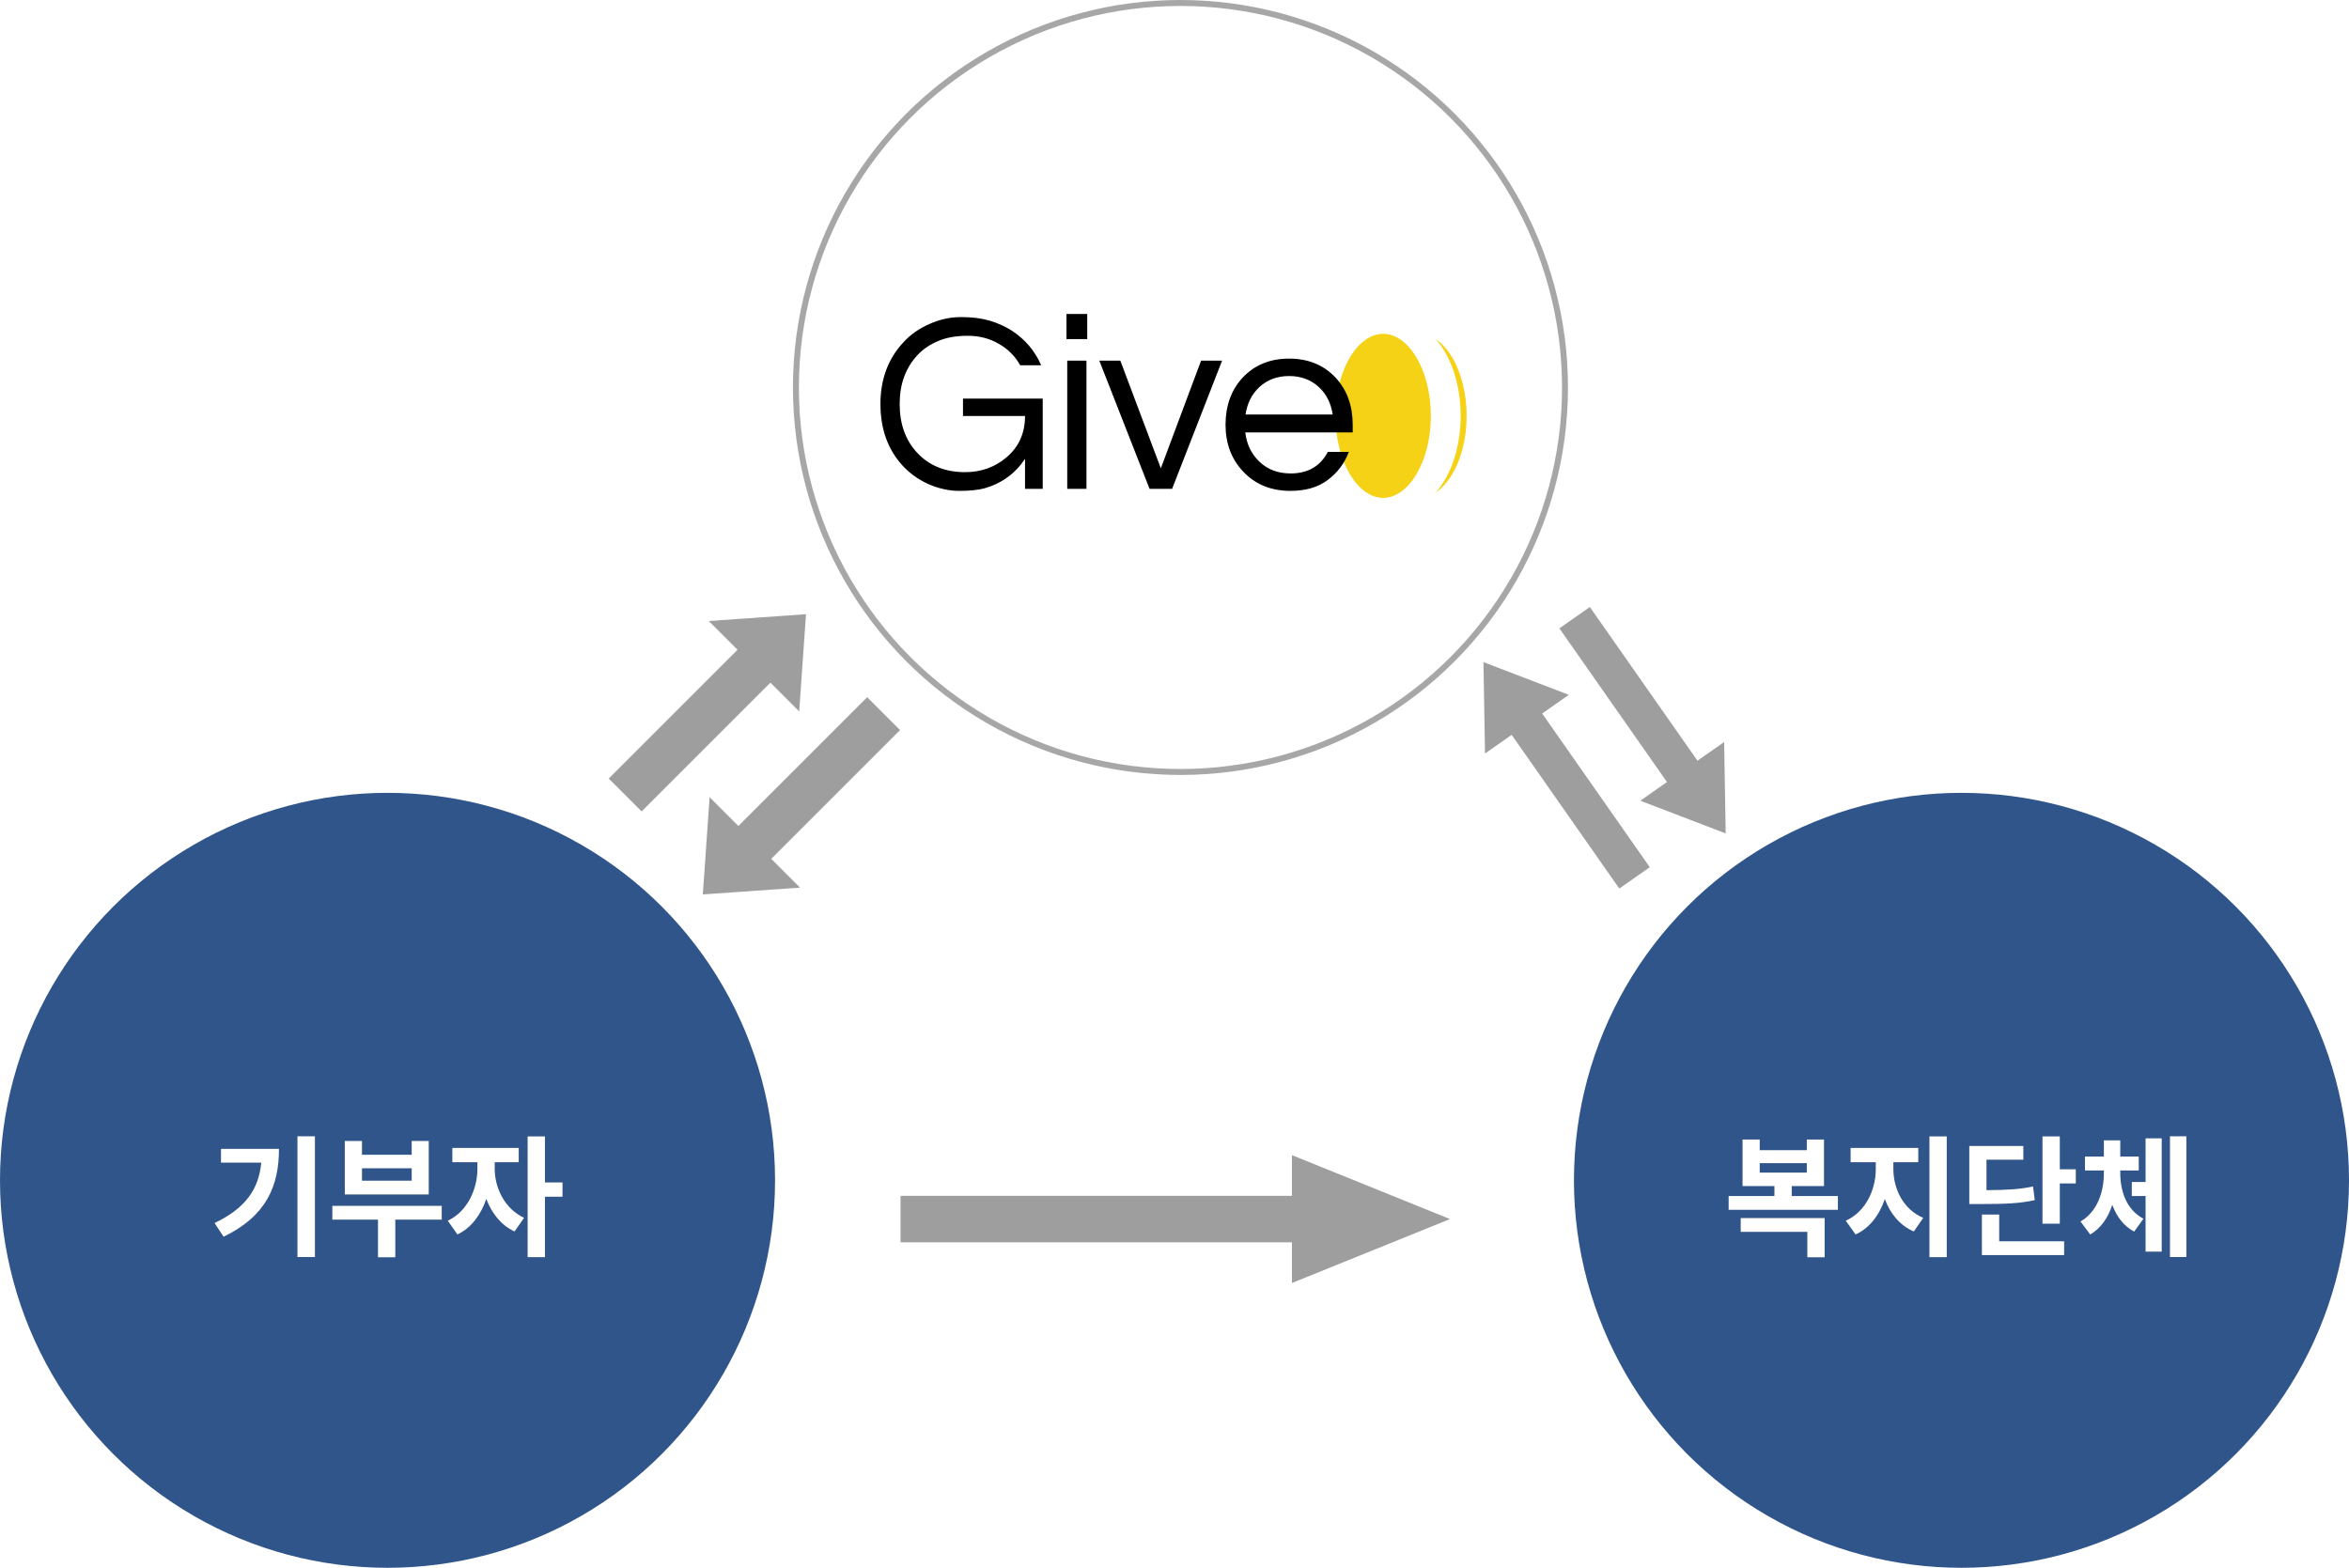 <svg width="394" height="263" viewBox="0 0 394 263" fill="none" xmlns="http://www.w3.org/2000/svg">
<circle cx="329" cy="198" r="65" fill="#30558A"/>
<g filter="url(#filter0_d)">
<path d="M291.97 202.646H303.146V206.914H306.05V200.336H291.97V202.646ZM295.16 191.118H303.058V192.702H295.16V191.118ZM300.528 196.64V194.968H305.94V187.158H303.058V188.94H295.16V187.158H292.278V194.968H297.624V196.64H289.946V198.95H308.272V196.64H300.528ZM317.576 190.964H321.756V188.566H310.404V190.964H314.628V192.086C314.628 195.54 312.978 199.258 309.59 200.776L311.24 203.086C313.616 202.008 315.244 199.786 316.146 197.146C317.048 199.588 318.654 201.568 321.008 202.58L322.592 200.292C319.204 198.884 317.576 195.386 317.576 192.086V190.964ZM323.626 186.63V206.892H326.53V186.63H323.626ZM341.005 195.034C338.805 195.496 336.803 195.628 333.195 195.65V190.546H339.377V188.236H330.313V197.982H332.007C336.495 197.982 338.805 197.872 341.291 197.322L341.005 195.034ZM335.329 199.742H332.425V206.54H346.219V204.23H335.329V199.742ZM345.493 192.152V186.63H342.589V201.282H345.493V194.528H348.177V192.152H345.493ZM355.633 192.35H358.735V190.018H355.633V187.29H352.883V190.018H349.715V192.35H352.883V192.768C352.883 195.892 351.849 199.214 348.967 200.908L350.595 203.086C352.421 202.03 353.609 200.226 354.291 198.114C355.017 200.05 356.183 201.656 357.965 202.602L359.527 200.446C356.667 198.928 355.633 195.826 355.633 192.768V192.35ZM359.879 194.286H357.569V196.64H359.879V205.968H362.585V186.96H359.879V194.286ZM363.971 186.608V206.87H366.721V186.608H363.971Z" fill="white"/>
</g>
<g clip-path="url(#clip0)">
<path d="M134.05 119.343L129.224 114.517L107.622 136.119L102.107 130.603L123.709 109.001L118.883 104.175L135.191 103.035L134.05 119.343Z" fill="#9E9E9E"/>
</g>
<g clip-path="url(#clip1)">
<path d="M119.024 133.732L123.85 138.558L145.452 116.956L150.968 122.471L129.366 144.073L134.192 148.899L117.884 150.04L119.024 133.732Z" fill="#9E9E9E"/>
</g>
<path d="M216.7 215.225V208.4L151.05 208.4V200.6L216.7 200.6V193.775L243.212 204.5L216.7 215.225Z" fill="#9E9E9E"/>
<g clip-path="url(#clip2)">
<path d="M275.134 134.321L279.607 131.189L261.555 105.408L266.667 101.829L284.719 127.61L289.191 124.478L289.453 139.811L275.134 134.321Z" fill="#9E9E9E"/>
</g>
<g clip-path="url(#clip3)">
<path d="M263.139 116.561L258.666 119.693L276.718 145.474L271.606 149.053L253.555 123.272L249.082 126.404L248.82 111.071L263.139 116.561Z" fill="#9E9E9E"/>
</g>
<circle cx="65" cy="198" r="65" fill="#30558A"/>
<g filter="url(#filter1_d)">
<path d="M37.068 188.72V191.03H43.822C43.404 195.518 41.16 198.686 35.99 201.172L37.508 203.46C44.702 199.984 46.792 194.924 46.792 188.72H37.068ZM49.894 186.608V206.87H52.82V186.608H49.894ZM69.054 194.066H60.716V191.976H69.054V194.066ZM71.914 187.4H69.054V189.71H60.716V187.4H57.834V196.376H71.914V187.4ZM74.092 198.29H55.744V200.6H63.4V206.914H66.304V200.6H74.092V198.29ZM82.979 190.964H87.005V188.566H75.873V190.964H80.075V192.086C80.075 195.43 78.425 199.236 75.103 200.776L76.731 203.086C79.041 201.986 80.669 199.764 81.571 197.124C82.473 199.522 84.057 201.546 86.301 202.58L87.907 200.292C84.585 198.752 82.979 195.166 82.979 192.086V190.964ZM94.353 194.352H91.405V186.63H88.501V206.892H91.405V196.75H94.353V194.352Z" fill="white"/>
</g>
<circle cx="198" cy="65" r="64.5" stroke="#A7A7A7"/>
<g filter="url(#filter2_d)">
<path d="M241.791 55.062C240.867 53.548 239.729 52.318 238.438 51.519C240.519 51.7 242.462 53.163 243.937 55.583C245.511 58.163 246.5 61.76 246.5 65.759C246.5 69.686 245.546 73.226 244.021 75.796C242.536 78.298 240.557 79.815 238.438 79.998C239.729 79.199 240.867 77.97 241.791 76.455C243.475 73.694 244.5 69.911 244.5 65.759C244.5 61.607 243.475 57.824 241.791 55.062ZM223.5 65.759C223.5 61.76 224.489 58.163 226.063 55.583C227.641 52.994 229.755 51.5 232 51.5C234.245 51.5 236.359 52.994 237.937 55.583C239.511 58.163 240.5 61.76 240.5 65.759C240.5 69.758 239.511 73.354 237.937 75.934C236.359 78.523 234.245 80.017 232 80.017C229.755 80.017 227.641 78.523 226.063 75.934C224.489 73.354 223.5 69.758 223.5 65.759Z" fill="#F5D216" stroke="white"/>
<path d="M151.504 53.447C152.708 52.128 154.17 51.096 155.89 50.351C157.61 49.577 159.387 49.19 161.222 49.19C163.057 49.19 164.648 49.391 165.995 49.792C167.342 50.193 168.561 50.738 169.65 51.426C171.915 52.888 173.577 54.837 174.638 57.274H171.112C170.252 55.726 169.048 54.522 167.5 53.662C165.981 52.773 164.246 52.329 162.297 52.329C160.348 52.329 158.685 52.63 157.309 53.232C155.933 53.805 154.772 54.608 153.826 55.64C151.877 57.761 150.902 60.47 150.902 63.767C150.902 67.092 151.862 69.801 153.783 71.894C155.818 74.101 158.513 75.205 161.867 75.205C164.562 75.205 166.884 74.374 168.833 72.711C170.897 70.962 171.929 68.655 171.929 65.788H161.523V62.864H174.896V78H171.929V72.969C170.295 75.434 168.03 77.083 165.135 77.914C164.074 78.201 162.67 78.344 160.921 78.344C159.201 78.344 157.481 77.971 155.761 77.226C154.041 76.452 152.579 75.406 151.375 74.087C148.91 71.392 147.677 67.952 147.677 63.767C147.677 59.639 148.953 56.199 151.504 53.447ZM179.009 56.5H182.234V78H179.009V56.5ZM182.363 48.674V52.888H178.88V48.674H182.363ZM204.985 56.5L196.6 78H192.816L184.388 56.5H187.914L194.708 74.56L201.459 56.5H204.985ZM216.483 75.42C219.378 75.42 221.456 74.216 222.718 71.808H226.244C225.498 73.757 224.309 75.334 222.675 76.538C221.069 77.742 218.991 78.344 216.44 78.344C213.2 78.344 210.563 77.269 208.528 75.119C206.55 73.026 205.561 70.403 205.561 67.25C205.561 64.068 206.507 61.445 208.399 59.381C210.405 57.231 213.014 56.156 216.225 56.156C219.435 56.156 222.044 57.231 224.051 59.381C225.943 61.445 226.889 64.068 226.889 67.25V68.54H208.872C209.101 70.518 209.889 72.152 211.237 73.442C212.613 74.761 214.361 75.42 216.483 75.42ZM216.225 59.08C214.247 59.08 212.584 59.696 211.237 60.929C209.975 62.104 209.201 63.638 208.915 65.53H223.535C223.248 63.638 222.474 62.104 221.213 60.929C219.865 59.696 218.203 59.08 216.225 59.08Z" fill="black"/>
</g>
<defs>
<filter id="filter0_d" x="285.946" y="186.608" width="84.775" height="28.306" filterUnits="userSpaceOnUse" color-interpolation-filters="sRGB">
<feFlood flood-opacity="0" result="BackgroundImageFix"/>
<feColorMatrix in="SourceAlpha" type="matrix" values="0 0 0 0 0 0 0 0 0 0 0 0 0 0 0 0 0 0 127 0"/>
<feOffset dy="4"/>
<feGaussianBlur stdDeviation="2"/>
<feColorMatrix type="matrix" values="0 0 0 0 0 0 0 0 0 0 0 0 0 0 0 0 0 0 0.25 0"/>
<feBlend mode="normal" in2="BackgroundImageFix" result="effect1_dropShadow"/>
<feBlend mode="normal" in="SourceGraphic" in2="effect1_dropShadow" result="shape"/>
</filter>
<filter id="filter1_d" x="31.99" y="186.608" width="66.363" height="28.306" filterUnits="userSpaceOnUse" color-interpolation-filters="sRGB">
<feFlood flood-opacity="0" result="BackgroundImageFix"/>
<feColorMatrix in="SourceAlpha" type="matrix" values="0 0 0 0 0 0 0 0 0 0 0 0 0 0 0 0 0 0 127 0"/>
<feOffset dy="4"/>
<feGaussianBlur stdDeviation="2"/>
<feColorMatrix type="matrix" values="0 0 0 0 0 0 0 0 0 0 0 0 0 0 0 0 0 0 0.25 0"/>
<feBlend mode="normal" in2="BackgroundImageFix" result="effect1_dropShadow"/>
<feBlend mode="normal" in="SourceGraphic" in2="effect1_dropShadow" result="shape"/>
</filter>
<filter id="filter2_d" x="143.677" y="48.674" width="107.323" height="39.843" filterUnits="userSpaceOnUse" color-interpolation-filters="sRGB">
<feFlood flood-opacity="0" result="BackgroundImageFix"/>
<feColorMatrix in="SourceAlpha" type="matrix" values="0 0 0 0 0 0 0 0 0 0 0 0 0 0 0 0 0 0 127 0"/>
<feOffset dy="4"/>
<feGaussianBlur stdDeviation="2"/>
<feColorMatrix type="matrix" values="0 0 0 0 0 0 0 0 0 0 0 0 0 0 0 0 0 0 0.25 0"/>
<feBlend mode="normal" in2="BackgroundImageFix" result="effect1_dropShadow"/>
<feBlend mode="normal" in="SourceGraphic" in2="effect1_dropShadow" result="shape"/>
</filter>
<clipPath id="clip0">
<rect width="47" height="39" fill="white" transform="translate(89.414 121.234) rotate(-45)"/>
</clipPath>
<clipPath id="clip1">
<rect width="47" height="39" fill="white" transform="translate(163.66 131.841) rotate(135)"/>
</clipPath>
<clipPath id="clip2">
<rect width="48.419" height="31.2" fill="white" transform="translate(275.501 92.688) rotate(55)"/>
</clipPath>
<clipPath id="clip3">
<rect width="48.419" height="31.2" fill="white" transform="translate(262.772 158.194) rotate(-125)"/>
</clipPath>
</defs>
</svg>
